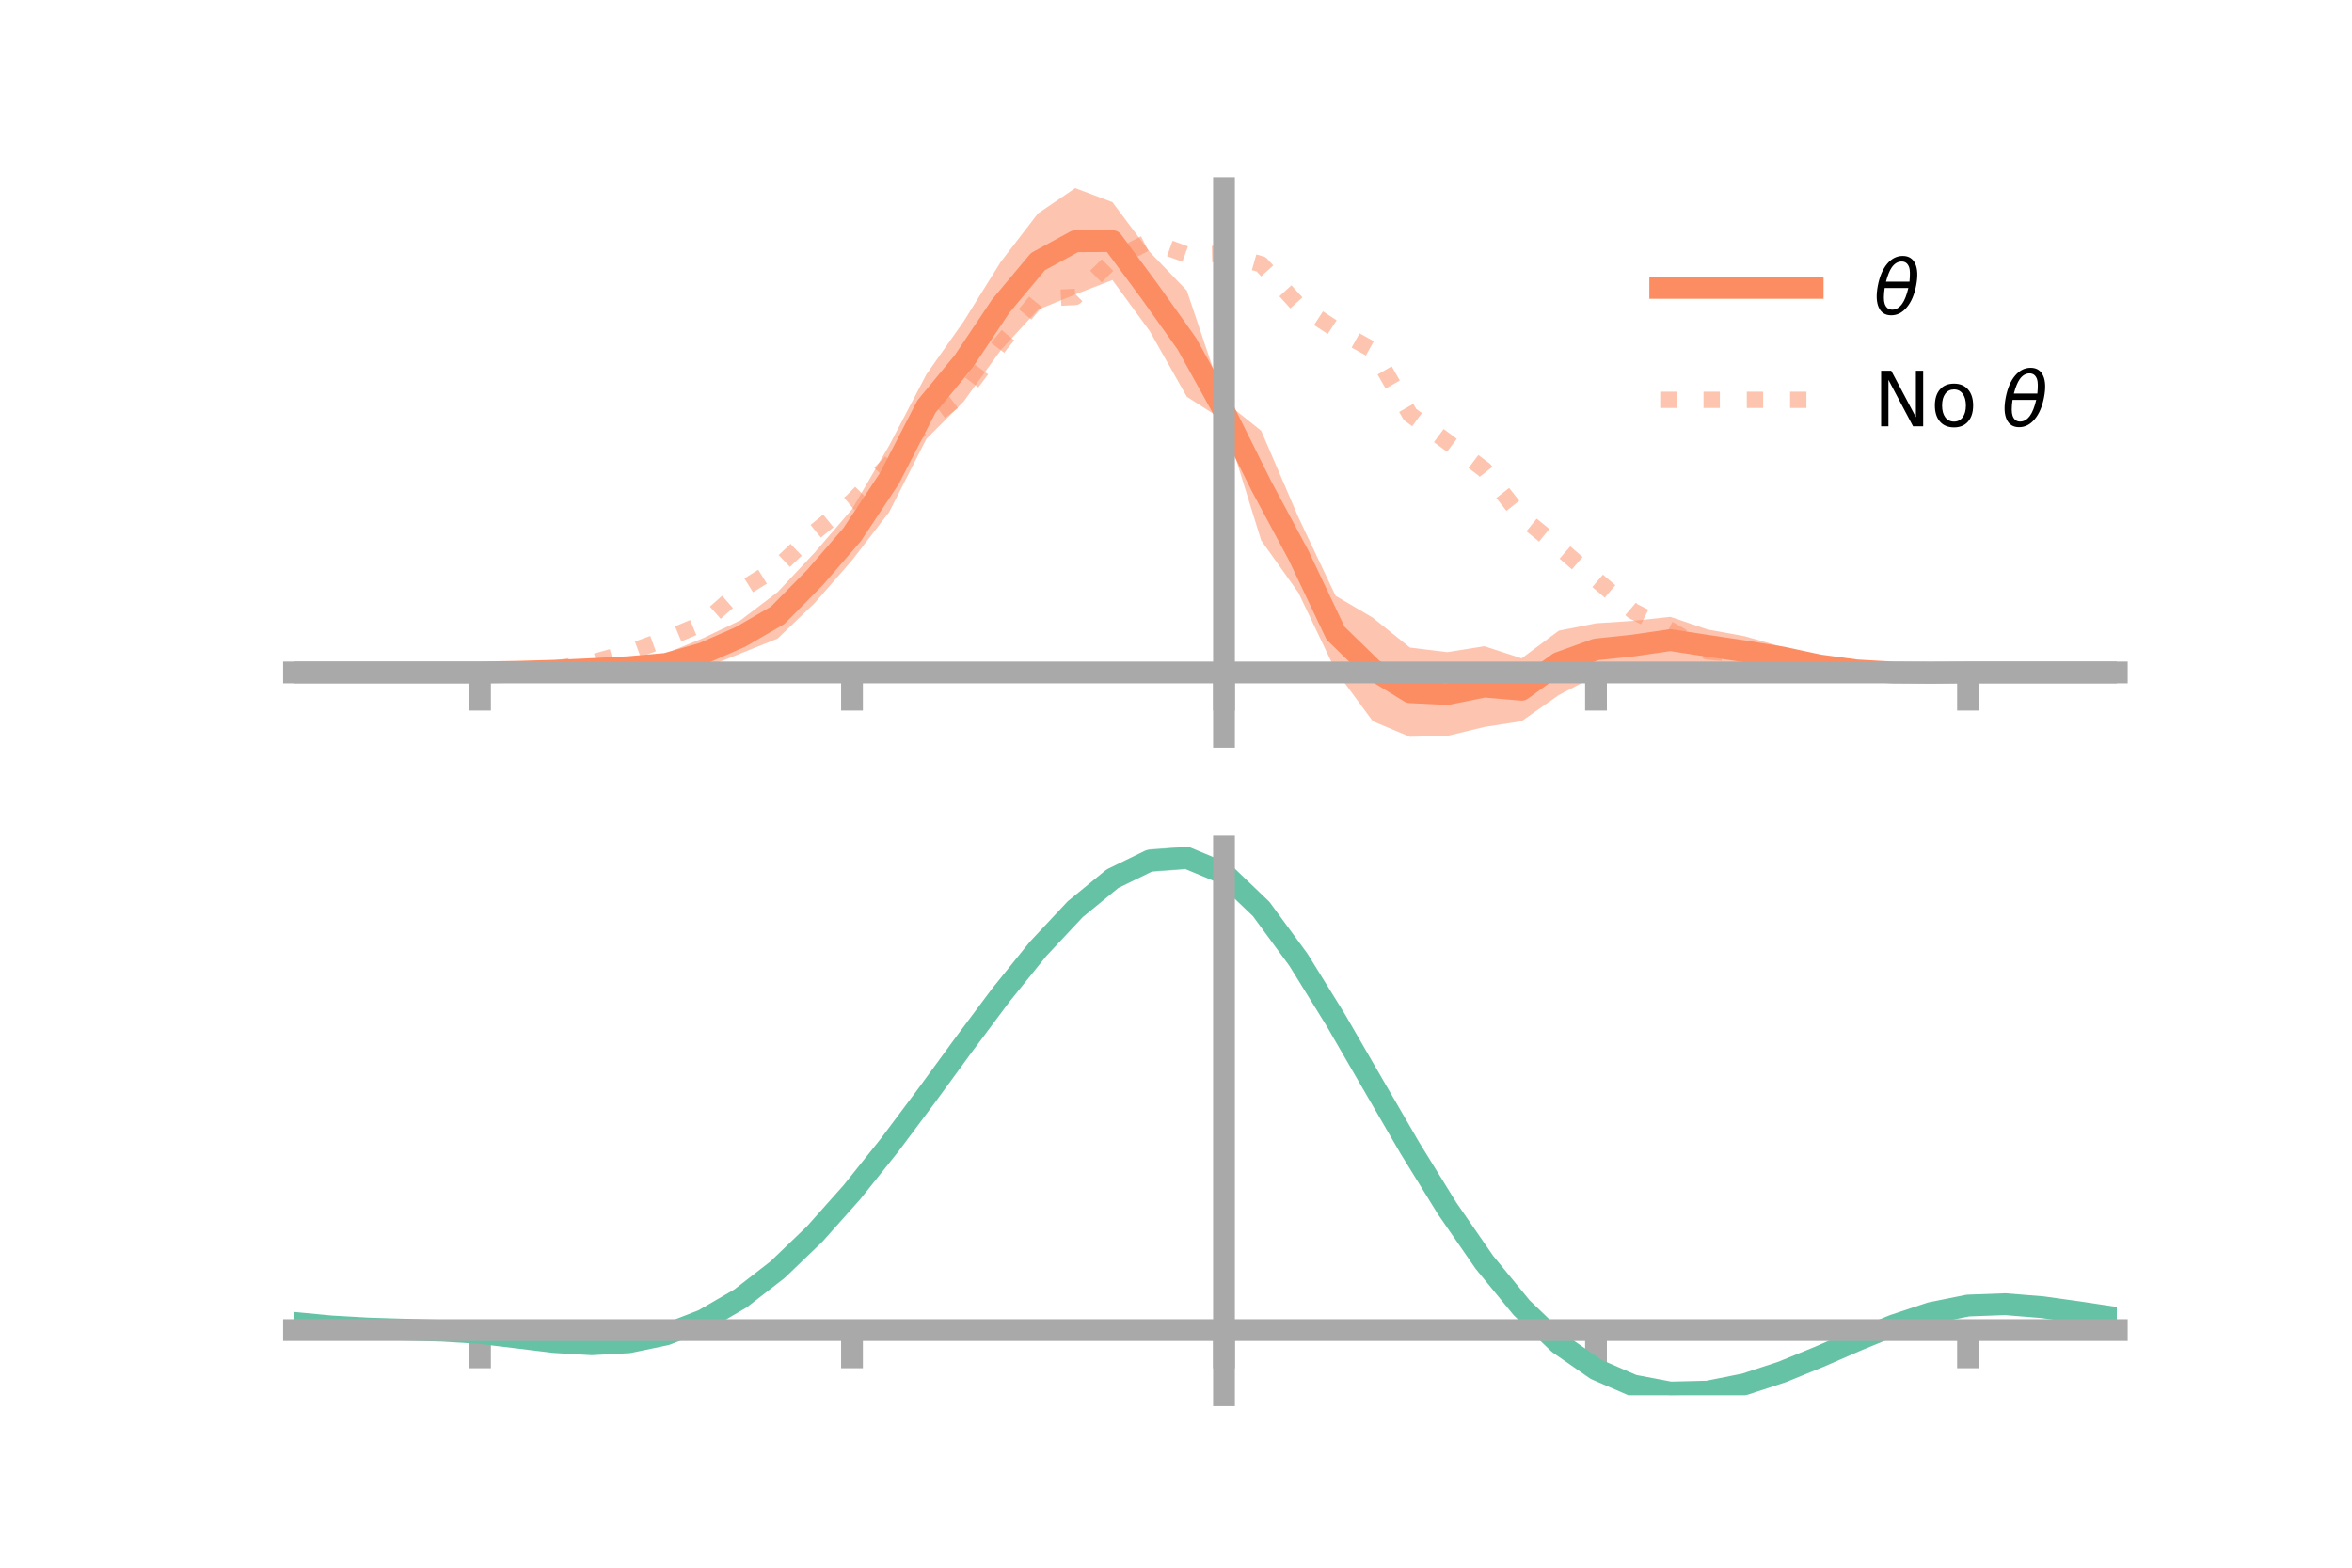<?xml version="1.0" encoding="utf-8" standalone="no"?>
<!DOCTYPE svg PUBLIC "-//W3C//DTD SVG 1.1//EN"
  "http://www.w3.org/Graphics/SVG/1.1/DTD/svg11.dtd">
<!-- Created with matplotlib (https://matplotlib.org/) -->
<svg height="144pt" version="1.1" viewBox="0 0 216 144" width="216pt" xmlns="http://www.w3.org/2000/svg" xmlns:xlink="http://www.w3.org/1999/xlink">
 <defs>
  <style type="text/css">*{stroke-linecap:butt;stroke-linejoin:round;}</style>
 </defs>
 <g id="figure_1">
  <g id="patch_1">
   <path d="M 0 144 
L 216 144 
L 216 0 
L 0 0 
z
" style="fill:none;"/>
  </g>
  <g id="axes_1">
   <g id="patch_2">
    <path d="M 27 67.68 
L 194.4 67.68 
L 194.4 17.28 
L 27 17.28 
z
" style="fill:none;"/>
   </g>
   <g id="PolyCollection_1">
    <path clip-path="url(#p4956c93789)" d="M 27 61.767 
L 27 61.767 
L 30.416 61.767 
L 33.833 61.767 
L 37.249 61.767 
L 40.665 61.767 
L 44.082 61.764 
L 47.498 61.624 
L 50.914 61.361 
L 54.331 61.08 
L 57.747 60.619 
L 61.163 60.013 
L 64.58 58.611 
L 67.996 56.98 
L 71.412 54.386 
L 74.829 50.741 
L 78.245 46.775 
L 81.661 40.915 
L 85.078 34.383 
L 88.494 29.533 
L 91.91 24.049 
L 95.327 19.605 
L 98.743 17.28 
L 102.159 18.568 
L 105.576 23.133 
L 108.992 26.69 
L 112.408 36.834 
L 115.824 39.565 
L 119.241 47.513 
L 122.657 54.729 
L 126.073 56.737 
L 129.49 59.485 
L 132.906 59.902 
L 136.322 59.359 
L 139.739 60.474 
L 143.155 57.929 
L 146.571 57.251 
L 149.988 57.026 
L 153.404 56.659 
L 156.82 57.819 
L 160.237 58.444 
L 163.653 59.416 
L 167.069 60.466 
L 170.486 61.164 
L 173.902 61.517 
L 177.318 61.718 
L 180.735 61.766 
L 184.151 61.767 
L 187.567 61.767 
L 190.984 61.767 
L 194.4 61.767 
L 194.4 61.767 
L 194.4 61.767 
L 190.984 61.767 
L 187.567 61.767 
L 184.151 61.767 
L 180.735 61.77 
L 177.318 61.888 
L 173.902 62.032 
L 170.486 61.992 
L 167.069 61.771 
L 163.653 61.36 
L 160.237 61.218 
L 156.82 60.824 
L 153.404 60.934 
L 149.988 61.562 
L 146.571 62.058 
L 143.155 63.842 
L 139.739 66.241 
L 136.322 66.774 
L 132.906 67.597 
L 129.49 67.68 
L 126.073 66.247 
L 122.657 61.606 
L 119.241 54.439 
L 115.824 49.644 
L 112.408 38.634 
L 108.992 36.441 
L 105.576 30.397 
L 102.159 25.724 
L 98.743 27.046 
L 95.327 28.448 
L 91.91 32.162 
L 88.494 36.887 
L 85.078 40.312 
L 81.661 47.033 
L 78.245 51.468 
L 74.829 55.381 
L 71.412 58.658 
L 67.996 60.033 
L 64.58 61.402 
L 61.163 61.952 
L 57.747 61.941 
L 54.331 61.842 
L 50.914 61.864 
L 47.498 61.795 
L 44.082 61.768 
L 40.665 61.767 
L 37.249 61.767 
L 33.833 61.767 
L 30.416 61.767 
L 27 61.767 
z
" style="fill:#fc8d62;fill-opacity:0.5;"/>
   </g>
   <g id="matplotlib.axis_1">
    <g id="xtick_1">
     <g id="line2d_1">
      <defs>
       <path d="M 0 0 
L 0 3.5 
" id="mdda37af183" style="stroke:#a9a9a9;stroke-width:2;"/>
      </defs>
      <g>
       <use style="fill:#a9a9a9;stroke:#a9a9a9;stroke-width:2;" x="44.082" xlink:href="#mdda37af183" y="61.767"/>
      </g>
     </g>
    </g>
    <g id="xtick_2">
     <g id="line2d_2">
      <g>
       <use style="fill:#a9a9a9;stroke:#a9a9a9;stroke-width:2;" x="78.245" xlink:href="#mdda37af183" y="61.767"/>
      </g>
     </g>
    </g>
    <g id="xtick_3">
     <g id="line2d_3">
      <g>
       <use style="fill:#a9a9a9;stroke:#a9a9a9;stroke-width:2;" x="112.408" xlink:href="#mdda37af183" y="61.767"/>
      </g>
     </g>
    </g>
    <g id="xtick_4">
     <g id="line2d_4">
      <g>
       <use style="fill:#a9a9a9;stroke:#a9a9a9;stroke-width:2;" x="146.571" xlink:href="#mdda37af183" y="61.767"/>
      </g>
     </g>
    </g>
    <g id="xtick_5">
     <g id="line2d_5">
      <g>
       <use style="fill:#a9a9a9;stroke:#a9a9a9;stroke-width:2;" x="180.735" xlink:href="#mdda37af183" y="61.767"/>
      </g>
     </g>
    </g>
   </g>
   <g id="matplotlib.axis_2"/>
   <g id="line2d_6">
    <path clip-path="url(#p4956c93789)" d="M 27 61.767 
L 30.416 61.767 
L 33.833 61.767 
L 37.249 61.767 
L 40.665 61.767 
L 44.082 61.766 
L 47.498 61.709 
L 50.914 61.612 
L 54.331 61.461 
L 57.747 61.28 
L 61.163 60.982 
L 64.58 60.006 
L 67.996 58.506 
L 71.412 56.522 
L 74.829 53.061 
L 78.245 49.121 
L 81.661 43.974 
L 85.078 37.348 
L 88.494 33.21 
L 91.91 28.106 
L 95.327 24.026 
L 98.743 22.163 
L 102.159 22.146 
L 105.576 26.765 
L 108.992 31.566 
L 112.408 37.734 
L 115.824 44.605 
L 119.241 50.976 
L 122.657 58.167 
L 126.073 61.492 
L 129.49 63.583 
L 132.906 63.75 
L 136.322 63.067 
L 139.739 63.357 
L 143.155 60.886 
L 146.571 59.654 
L 149.988 59.294 
L 153.404 58.797 
L 156.82 59.322 
L 160.237 59.831 
L 163.653 60.388 
L 167.069 61.118 
L 170.486 61.578 
L 173.902 61.775 
L 177.318 61.803 
L 180.735 61.768 
L 184.151 61.767 
L 187.567 61.767 
L 190.984 61.767 
L 194.4 61.767 
" style="fill:none;stroke:#fc8d62;stroke-linecap:square;stroke-width:2;"/>
   </g>
   <g id="line2d_7">
    <path clip-path="url(#p4956c93789)" d="M 27 61.767 
L 30.416 61.767 
L 33.833 61.767 
L 37.249 61.767 
L 40.665 61.767 
L 44.082 61.767 
L 47.498 61.698 
L 50.914 61.429 
L 54.331 60.863 
L 57.747 59.93 
L 61.163 58.689 
L 64.58 57.265 
L 67.996 54.24 
L 71.412 52.117 
L 74.829 48.865 
L 78.245 46.074 
L 81.661 42.633 
L 85.078 38.755 
L 88.494 36.139 
L 91.91 31.579 
L 95.327 27.44 
L 98.743 27.275 
L 102.159 23.907 
L 105.576 22.146 
L 108.992 23.391 
L 112.408 23.311 
L 115.824 24.279 
L 119.241 28.02 
L 122.657 30.255 
L 126.073 32.146 
L 129.49 38.069 
L 132.906 40.582 
L 136.322 43.151 
L 139.739 47.478 
L 143.155 50.26 
L 146.571 53.225 
L 149.988 56.139 
L 153.404 57.876 
L 156.82 59.837 
L 160.237 60.164 
L 163.653 61.248 
L 167.069 61.724 
L 170.486 61.881 
L 173.902 61.87 
L 177.318 61.804 
L 180.735 61.767 
L 184.151 61.767 
L 187.567 61.767 
L 190.984 61.767 
L 194.4 61.767 
" style="fill:none;stroke:#fc8d62;stroke-dasharray:1.5,2.475;stroke-dashoffset:0;stroke-opacity:0.5;stroke-width:1.5;"/>
   </g>
   <g id="patch_3">
    <path d="M 112.408 67.68 
L 112.408 17.28 
" style="fill:none;stroke:#a9a9a9;stroke-linecap:square;stroke-linejoin:miter;stroke-width:2;"/>
   </g>
   <g id="patch_4">
    <path d="M 194.4 67.68 
L 194.4 17.28 
" style="fill:none;"/>
   </g>
   <g id="patch_5">
    <path d="M 27 61.767 
L 194.4 61.767 
" style="fill:none;stroke:#a9a9a9;stroke-linecap:square;stroke-linejoin:miter;stroke-width:2;"/>
   </g>
   <g id="patch_6">
    <path d="M 27 17.28 
L 194.4 17.28 
" style="fill:none;"/>
   </g>
   <g id="legend_1">
    <g id="line2d_8">
     <path d="M 152.47 26.449 
L 166.47 26.449 
" style="fill:none;stroke:#fc8d62;stroke-linecap:square;stroke-width:2;"/>
    </g>
    <g id="line2d_9"/>
    <g id="text_1">
     <!-- $\theta$ -->
     <g transform="translate(172.07 28.899)scale(0.07 -0.07)">
      <defs>
       <path d="M 45.516 34.672 
L 14.453 34.672 
Q 12.359 20.062 14.5 13.875 
Q 17.188 6.25 24.469 6.25 
Q 31.781 6.25 37.359 13.922 
Q 42.234 20.656 45.516 34.672 
z
M 47.016 42.969 
Q 48.344 56.844 46.625 61.719 
Q 43.953 69.438 36.766 69.438 
Q 29.297 69.438 23.828 61.812 
Q 19.531 55.672 16.156 42.969 
z
M 38.188 76.766 
Q 49.906 76.766 54.594 66.406 
Q 59.281 56.109 55.719 37.844 
Q 52.203 19.625 43.453 9.281 
Q 34.766 -1.125 23.047 -1.125 
Q 11.281 -1.125 6.641 9.281 
Q 2 19.625 5.516 37.844 
Q 9.078 56.109 17.719 66.406 
Q 26.422 76.766 38.188 76.766 
z
" id="DejaVuSans-Oblique-952"/>
      </defs>
      <use transform="translate(0 0.234)" xlink:href="#DejaVuSans-Oblique-952"/>
     </g>
    </g>
    <g id="line2d_10">
     <path d="M 152.47 36.724 
L 166.47 36.724 
" style="fill:none;stroke:#fc8d62;stroke-dasharray:1.5,2.475;stroke-dashoffset:0;stroke-opacity:0.5;stroke-width:1.5;"/>
    </g>
    <g id="line2d_11"/>
    <g id="text_2">
     <!-- No $\theta$ -->
     <g transform="translate(172.07 39.174)scale(0.07 -0.07)">
      <defs>
       <path d="M 9.812 72.906 
L 23.094 72.906 
L 55.422 11.922 
L 55.422 72.906 
L 64.984 72.906 
L 64.984 0 
L 51.703 0 
L 19.391 60.984 
L 19.391 0 
L 9.812 0 
z
" id="DejaVuSans-78"/>
       <path d="M 30.609 48.391 
Q 23.391 48.391 19.188 42.75 
Q 14.984 37.109 14.984 27.297 
Q 14.984 17.484 19.156 11.844 
Q 23.344 6.203 30.609 6.203 
Q 37.797 6.203 41.984 11.859 
Q 46.188 17.531 46.188 27.297 
Q 46.188 37.016 41.984 42.703 
Q 37.797 48.391 30.609 48.391 
z
M 30.609 56 
Q 42.328 56 49.016 48.375 
Q 55.719 40.766 55.719 27.297 
Q 55.719 13.875 49.016 6.219 
Q 42.328 -1.422 30.609 -1.422 
Q 18.844 -1.422 12.172 6.219 
Q 5.516 13.875 5.516 27.297 
Q 5.516 40.766 12.172 48.375 
Q 18.844 56 30.609 56 
z
" id="DejaVuSans-111"/>
       <path id="DejaVuSans-32"/>
      </defs>
      <use transform="translate(0 0.234)" xlink:href="#DejaVuSans-78"/>
      <use transform="translate(74.805 0.234)" xlink:href="#DejaVuSans-111"/>
      <use transform="translate(135.986 0.234)" xlink:href="#DejaVuSans-32"/>
      <use transform="translate(167.773 0.234)" xlink:href="#DejaVuSans-Oblique-952"/>
     </g>
    </g>
   </g>
  </g>
  <g id="axes_2">
   <g id="patch_7">
    <path d="M 27 128.16 
L 194.4 128.16 
L 194.4 77.76 
L 27 77.76 
z
" style="fill:none;"/>
   </g>
   <g id="PolyCollection_2">
    <path clip-path="url(#p52b84df4cd)" d="M 27 121.554 
L 27 121.466 
L 30.416 121.799 
L 33.833 121.995 
L 37.249 122.1 
L 40.665 122.202 
L 44.082 122.421 
L 47.498 122.826 
L 50.914 123.231 
L 54.331 123.423 
L 57.747 123.232 
L 61.163 122.518 
L 64.58 121.177 
L 67.996 119.147 
L 71.412 116.426 
L 74.829 113.056 
L 78.245 109.119 
L 81.661 104.735 
L 85.078 100.057 
L 88.494 95.274 
L 91.91 90.6 
L 95.327 86.274 
L 98.743 82.553 
L 102.159 79.707 
L 105.576 78.015 
L 108.992 77.76 
L 112.408 79.213 
L 115.824 82.534 
L 119.241 87.262 
L 122.657 92.868 
L 126.073 98.869 
L 129.49 104.855 
L 132.906 110.491 
L 136.322 115.521 
L 139.739 119.762 
L 143.155 123.106 
L 146.571 125.512 
L 149.988 127.004 
L 153.404 127.656 
L 156.82 127.581 
L 160.237 126.917 
L 163.653 125.82 
L 167.069 124.457 
L 170.486 123.001 
L 173.902 121.626 
L 177.318 120.506 
L 180.735 119.823 
L 184.151 119.701 
L 187.567 119.985 
L 190.984 120.472 
L 194.4 121.003 
L 194.4 121.119 
L 194.4 121.119 
L 190.984 120.617 
L 187.567 120.154 
L 184.151 119.885 
L 180.735 120.013 
L 177.318 120.704 
L 173.902 121.857 
L 170.486 123.288 
L 167.069 124.808 
L 163.653 126.231 
L 160.237 127.374 
L 156.82 128.068 
L 153.404 128.16 
L 149.988 127.52 
L 146.571 126.055 
L 143.155 123.708 
L 139.739 120.468 
L 136.322 116.373 
L 132.906 111.521 
L 129.49 106.08 
L 126.073 100.294 
L 122.657 94.484 
L 119.241 89.05 
L 115.824 84.462 
L 112.408 81.24 
L 108.992 79.837 
L 105.576 80.092 
L 102.159 81.733 
L 98.743 84.482 
L 95.327 88.065 
L 91.91 92.218 
L 88.494 96.693 
L 85.078 101.261 
L 81.661 105.716 
L 78.245 109.884 
L 74.829 113.62 
L 71.412 116.815 
L 67.996 119.399 
L 64.58 121.342 
L 61.163 122.65 
L 57.747 123.356 
L 54.331 123.537 
L 50.914 123.322 
L 47.498 122.897 
L 44.082 122.486 
L 40.665 122.27 
L 37.249 122.168 
L 33.833 122.06 
L 30.416 121.869 
L 27 121.554 
z
" style="fill:#66c2a5;fill-opacity:0.5;"/>
   </g>
   <g id="matplotlib.axis_3">
    <g id="xtick_6">
     <g id="line2d_12">
      <g>
       <use style="fill:#a9a9a9;stroke:#a9a9a9;stroke-width:2;" x="44.082" xlink:href="#mdda37af183" y="122.175"/>
      </g>
     </g>
    </g>
    <g id="xtick_7">
     <g id="line2d_13">
      <g>
       <use style="fill:#a9a9a9;stroke:#a9a9a9;stroke-width:2;" x="78.245" xlink:href="#mdda37af183" y="122.175"/>
      </g>
     </g>
    </g>
    <g id="xtick_8">
     <g id="line2d_14">
      <g>
       <use style="fill:#a9a9a9;stroke:#a9a9a9;stroke-width:2;" x="112.408" xlink:href="#mdda37af183" y="122.175"/>
      </g>
     </g>
    </g>
    <g id="xtick_9">
     <g id="line2d_15">
      <g>
       <use style="fill:#a9a9a9;stroke:#a9a9a9;stroke-width:2;" x="146.571" xlink:href="#mdda37af183" y="122.175"/>
      </g>
     </g>
    </g>
    <g id="xtick_10">
     <g id="line2d_16">
      <g>
       <use style="fill:#a9a9a9;stroke:#a9a9a9;stroke-width:2;" x="180.735" xlink:href="#mdda37af183" y="122.175"/>
      </g>
     </g>
    </g>
   </g>
   <g id="matplotlib.axis_4"/>
   <g id="line2d_17">
    <path clip-path="url(#p52b84df4cd)" d="M 27 121.51 
L 30.416 121.834 
L 33.833 122.028 
L 37.249 122.134 
L 40.665 122.236 
L 44.082 122.453 
L 47.498 122.862 
L 50.914 123.277 
L 54.331 123.48 
L 57.747 123.294 
L 61.163 122.584 
L 64.58 121.26 
L 67.996 119.273 
L 71.412 116.621 
L 74.829 113.338 
L 78.245 109.502 
L 81.661 105.226 
L 85.078 100.659 
L 88.494 95.984 
L 91.91 91.409 
L 95.327 87.169 
L 98.743 83.517 
L 102.159 80.72 
L 105.576 79.053 
L 108.992 78.798 
L 112.408 80.226 
L 115.824 83.498 
L 119.241 88.156 
L 122.657 93.676 
L 126.073 99.581 
L 129.49 105.468 
L 132.906 111.006 
L 136.322 115.947 
L 139.739 120.115 
L 143.155 123.407 
L 146.571 125.783 
L 149.988 127.262 
L 153.404 127.908 
L 156.82 127.825 
L 160.237 127.145 
L 163.653 126.025 
L 167.069 124.633 
L 170.486 123.144 
L 173.902 121.741 
L 177.318 120.605 
L 180.735 119.918 
L 184.151 119.793 
L 187.567 120.069 
L 190.984 120.545 
L 194.4 121.061 
" style="fill:none;stroke:#66c2a5;stroke-linecap:square;stroke-width:2;"/>
   </g>
   <g id="patch_8">
    <path d="M 112.408 128.16 
L 112.408 77.76 
" style="fill:none;stroke:#a9a9a9;stroke-linecap:square;stroke-linejoin:miter;stroke-width:2;"/>
   </g>
   <g id="patch_9">
    <path d="M 194.4 128.16 
L 194.4 77.76 
" style="fill:none;"/>
   </g>
   <g id="patch_10">
    <path d="M 27 122.175 
L 194.4 122.175 
" style="fill:none;stroke:#a9a9a9;stroke-linecap:square;stroke-linejoin:miter;stroke-width:2;"/>
   </g>
   <g id="patch_11">
    <path d="M 27 77.76 
L 194.4 77.76 
" style="fill:none;"/>
   </g>
  </g>
 </g>
 <defs>
  <clipPath id="p4956c93789">
   <rect height="50.4" width="167.4" x="27" y="17.28"/>
  </clipPath>
  <clipPath id="p52b84df4cd">
   <rect height="50.4" width="167.4" x="27" y="77.76"/>
  </clipPath>
 </defs>
</svg>
